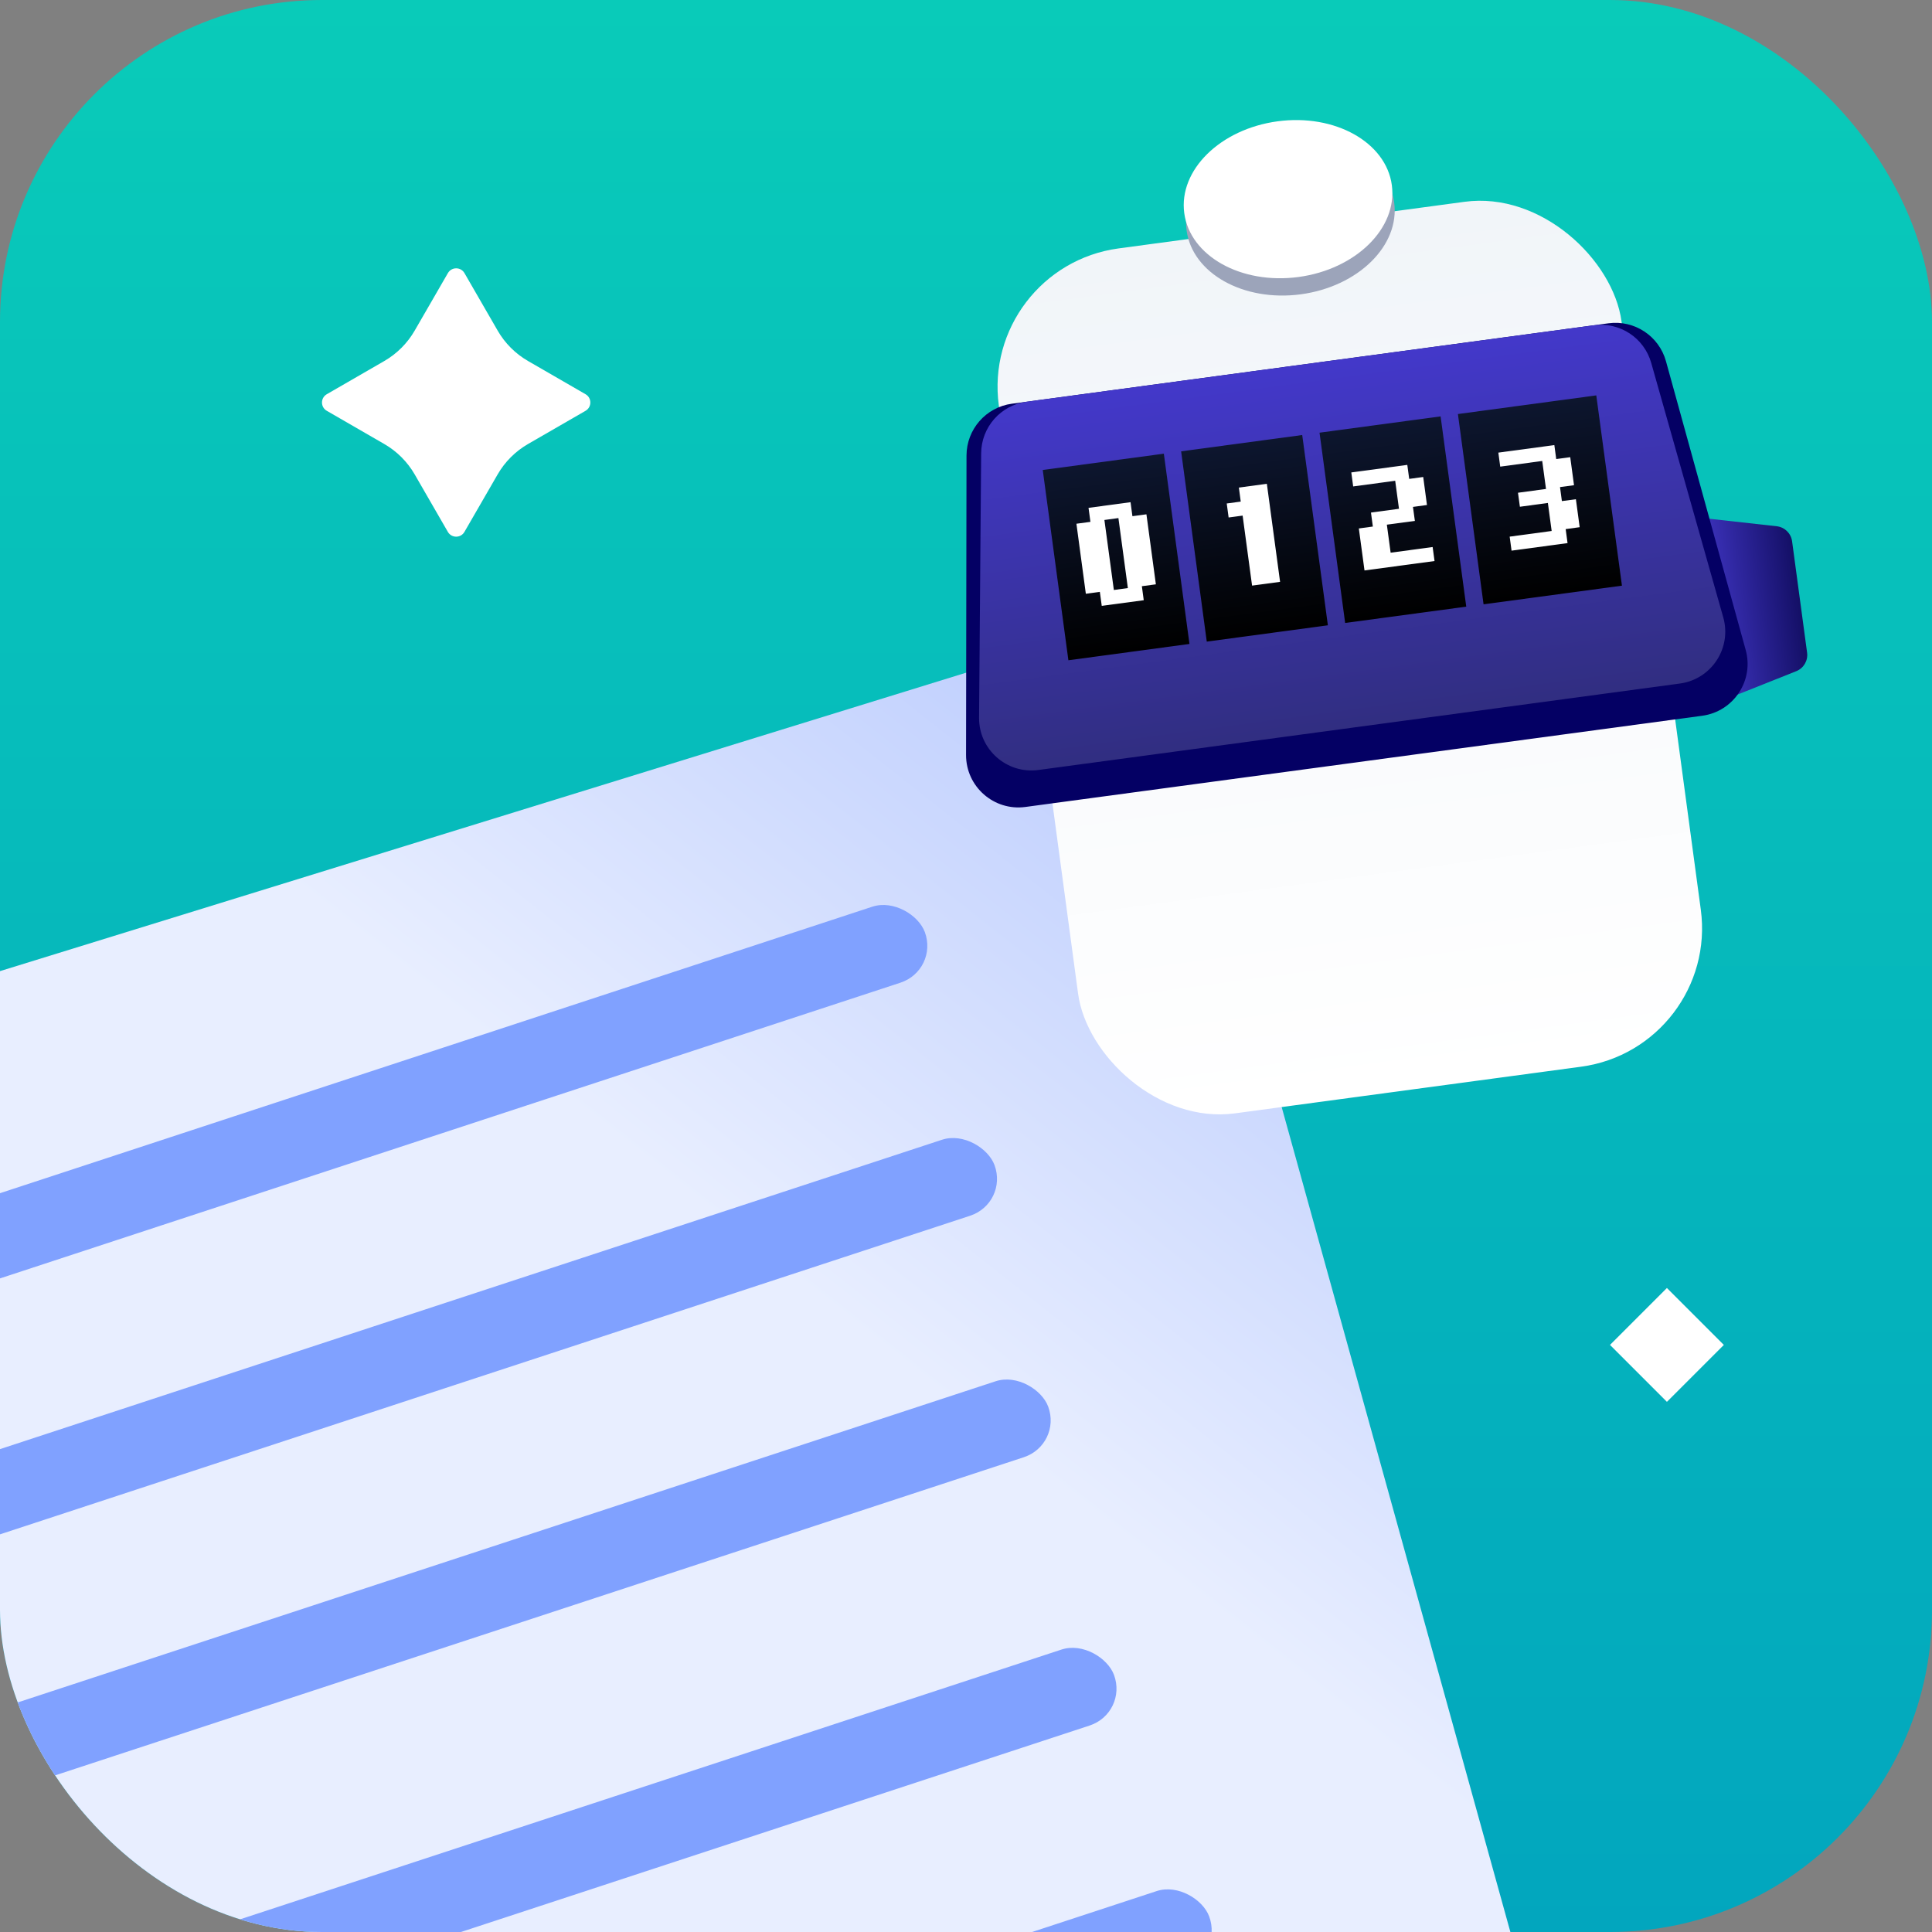 <svg width="72" height="72" viewBox="0 0 72 72" fill="none" xmlns="http://www.w3.org/2000/svg">
<rect x="0" y="0" width="72" height="72" fill="#808080" stroke="none"/>
<g clip-path="url(#clip0_590_42)">
<rect width="72" height="72" rx="12" fill="url(#paint0_linear_590_42)"/>
<path d="M-1 36.5L42.703 23L56.703 73.5L-1 73.5L-1 36.5Z" fill="url(#paint1_linear_590_42)"/>
<rect width="41.044" height="3.019" rx="1.51" transform="matrix(0.95 -0.312 0.347 0.938 -5.05 46.125)" fill="#80A1FF"/>
<rect width="41.044" height="3.019" rx="1.51" transform="matrix(0.95 -0.312 0.347 0.938 2 73.809)" fill="#80A1FF"/>
<rect width="44.778" height="3.019" rx="1.51" transform="matrix(0.95 -0.312 0.347 0.938 -6 55.975)" fill="#80A1FF"/>
<rect width="44.778" height="3.019" rx="1.51" transform="matrix(0.95 -0.312 0.347 0.938 2 83.975)" fill="#80A1FF"/>
<rect width="44.778" height="3.019" rx="1.51" transform="matrix(0.95 -0.312 0.347 0.938 -4 64.975)" fill="#80A1FF"/>
<path d="M61.387 19.074L66.213 19.612C66.51 19.645 66.746 19.876 66.786 20.172L67.345 24.322C67.385 24.618 67.218 24.903 66.941 25.013L62.429 26.81L61.387 19.074Z" fill="url(#paint2_linear_590_42)"/>
<rect x="36.528" y="9.953" width="23.417" height="32.524" rx="5.204" transform="rotate(-7.675 36.528 9.953)" fill="url(#paint3_linear_590_42)"/>
<path d="M36.019 16.976C36.021 16 36.743 15.175 37.71 15.045L59.944 12.048C60.911 11.918 61.826 12.522 62.086 13.463L65.057 24.221C65.372 25.36 64.609 26.516 63.437 26.674L38.214 30.073C37.042 30.231 36 29.319 36.002 28.136L36.019 16.976Z" fill="#040064"/>
<path d="M36.565 16.89C36.573 15.918 37.294 15.101 38.256 14.971L59.398 12.122C60.361 11.992 61.272 12.59 61.536 13.524L64.221 23.008C64.545 24.151 63.781 25.315 62.604 25.473L38.699 28.695C37.522 28.854 36.477 27.933 36.487 26.746L36.565 16.89Z" fill="url(#paint4_linear_590_42)"/>
<path fill-rule="evenodd" clip-rule="evenodd" d="M53.687 15.517L49.175 16.125L50.13 23.216L54.643 22.608L53.687 15.517ZM55.288 22.521L60.445 21.826L59.489 14.735L54.332 15.43L55.288 22.521ZM44.017 16.82L48.53 16.212L49.486 23.303L44.973 23.911L44.017 16.82ZM43.373 16.907L38.86 17.515L39.816 24.606L44.328 23.998L43.373 16.907Z" fill="url(#paint5_linear_590_42)"/>
<path d="M42.032 21.916L41.68 19.307L41.158 19.378L41.51 21.987L42.032 21.916ZM41.059 22.579L40.988 22.057L40.466 22.128L40.115 19.518L40.637 19.448L40.566 18.926L42.132 18.715L42.202 19.237L42.724 19.167L43.076 21.776L42.554 21.846L42.624 22.368L41.059 22.579Z" fill="white"/>
<path d="M45.717 18.763L46.239 18.693L46.169 18.171L47.212 18.03L47.705 21.683L46.661 21.824L46.309 19.215L45.787 19.285L45.717 18.763Z" fill="white"/>
<path d="M50.64 19.694L51.162 19.623L51.092 19.102L52.136 18.961L51.995 17.917L50.429 18.128L50.359 17.606L52.446 17.325L52.517 17.847L53.039 17.776L53.179 18.82L52.657 18.891L52.728 19.412L51.684 19.553L51.825 20.597L53.39 20.386L53.461 20.908L50.851 21.259L50.64 19.694Z" fill="white"/>
<path d="M55.839 16.868L57.926 16.587L57.996 17.108L58.518 17.038L58.659 18.082L58.137 18.152L58.207 18.674L58.729 18.604L58.87 19.647L58.348 19.718L58.418 20.24L56.331 20.521L56.261 19.999L57.826 19.788L57.685 18.744L56.642 18.885L56.571 18.363L57.615 18.222L57.474 17.179L55.909 17.39L55.839 16.868Z" fill="white"/>
<ellipse cx="48.089" cy="8.067" rx="3.903" ry="2.927" transform="rotate(-7.675 48.089 8.067)" fill="#9CA4BA"/>
<ellipse cx="48.002" cy="7.422" rx="3.903" ry="2.927" transform="rotate(-7.675 48.002 7.422)" fill="white"/>
<path d="M21.821 15.31C22.06 15.172 22.06 14.828 21.821 14.691L19.679 13.454C19.209 13.183 18.818 12.792 18.547 12.322L17.31 10.179C17.172 9.94 16.828 9.94 16.691 10.179L15.454 12.321C15.183 12.791 14.792 13.182 14.322 13.454L12.179 14.691C11.94 14.829 11.94 15.173 12.179 15.31L14.321 16.547C14.791 16.818 15.182 17.209 15.454 17.679L16.69 19.821C16.828 20.06 17.172 20.06 17.309 19.821L18.546 17.679C18.817 17.209 19.208 16.818 19.678 16.547L21.821 15.31Z" fill="white"/>
<rect x="62.121" y="48" width="3" height="3" transform="rotate(45 62.121 48)" fill="white"/>
</g>
<defs>
<linearGradient id="paint0_linear_590_42" x1="36" y1="0" x2="36" y2="72" gradientUnits="userSpaceOnUse">
<stop stop-color="#09CBB9"/>
<stop offset="1" stop-color="#02A6BE"/>
</linearGradient>
<linearGradient id="paint1_linear_590_42" x1="35" y1="52" x2="70.5" y2="7" gradientUnits="userSpaceOnUse">
<stop stop-color="#E8EEFF"/>
<stop offset="0.64" stop-color="#A9BEFD"/>
</linearGradient>
<linearGradient id="paint2_linear_590_42" x1="71.9" y1="21.595" x2="61.908" y2="22.942" gradientUnits="userSpaceOnUse">
<stop offset="0.345" stop-color="#020040"/>
<stop offset="0.856" stop-color="#4338CA"/>
</linearGradient>
<linearGradient id="paint3_linear_590_42" x1="48.237" y1="9.953" x2="48.237" y2="42.477" gradientUnits="userSpaceOnUse">
<stop stop-color="#F1F5F9"/>
<stop offset="1" stop-color="white"/>
</linearGradient>
<linearGradient id="paint4_linear_590_42" x1="48.827" y1="13.546" x2="50.651" y2="27.084" gradientUnits="userSpaceOnUse">
<stop stop-color="#4338CA"/>
<stop offset="1" stop-color="#312E81"/>
</linearGradient>
<linearGradient id="paint5_linear_590_42" x1="49.175" y1="16.125" x2="50.13" y2="23.216" gradientUnits="userSpaceOnUse">
<stop stop-color="#0D162F"/>
<stop offset="1"/>
</linearGradient>
<clipPath id="clip0_590_42">
<rect width="72" height="72" rx="12" fill="white"/>
</clipPath>
</defs>
</svg>
